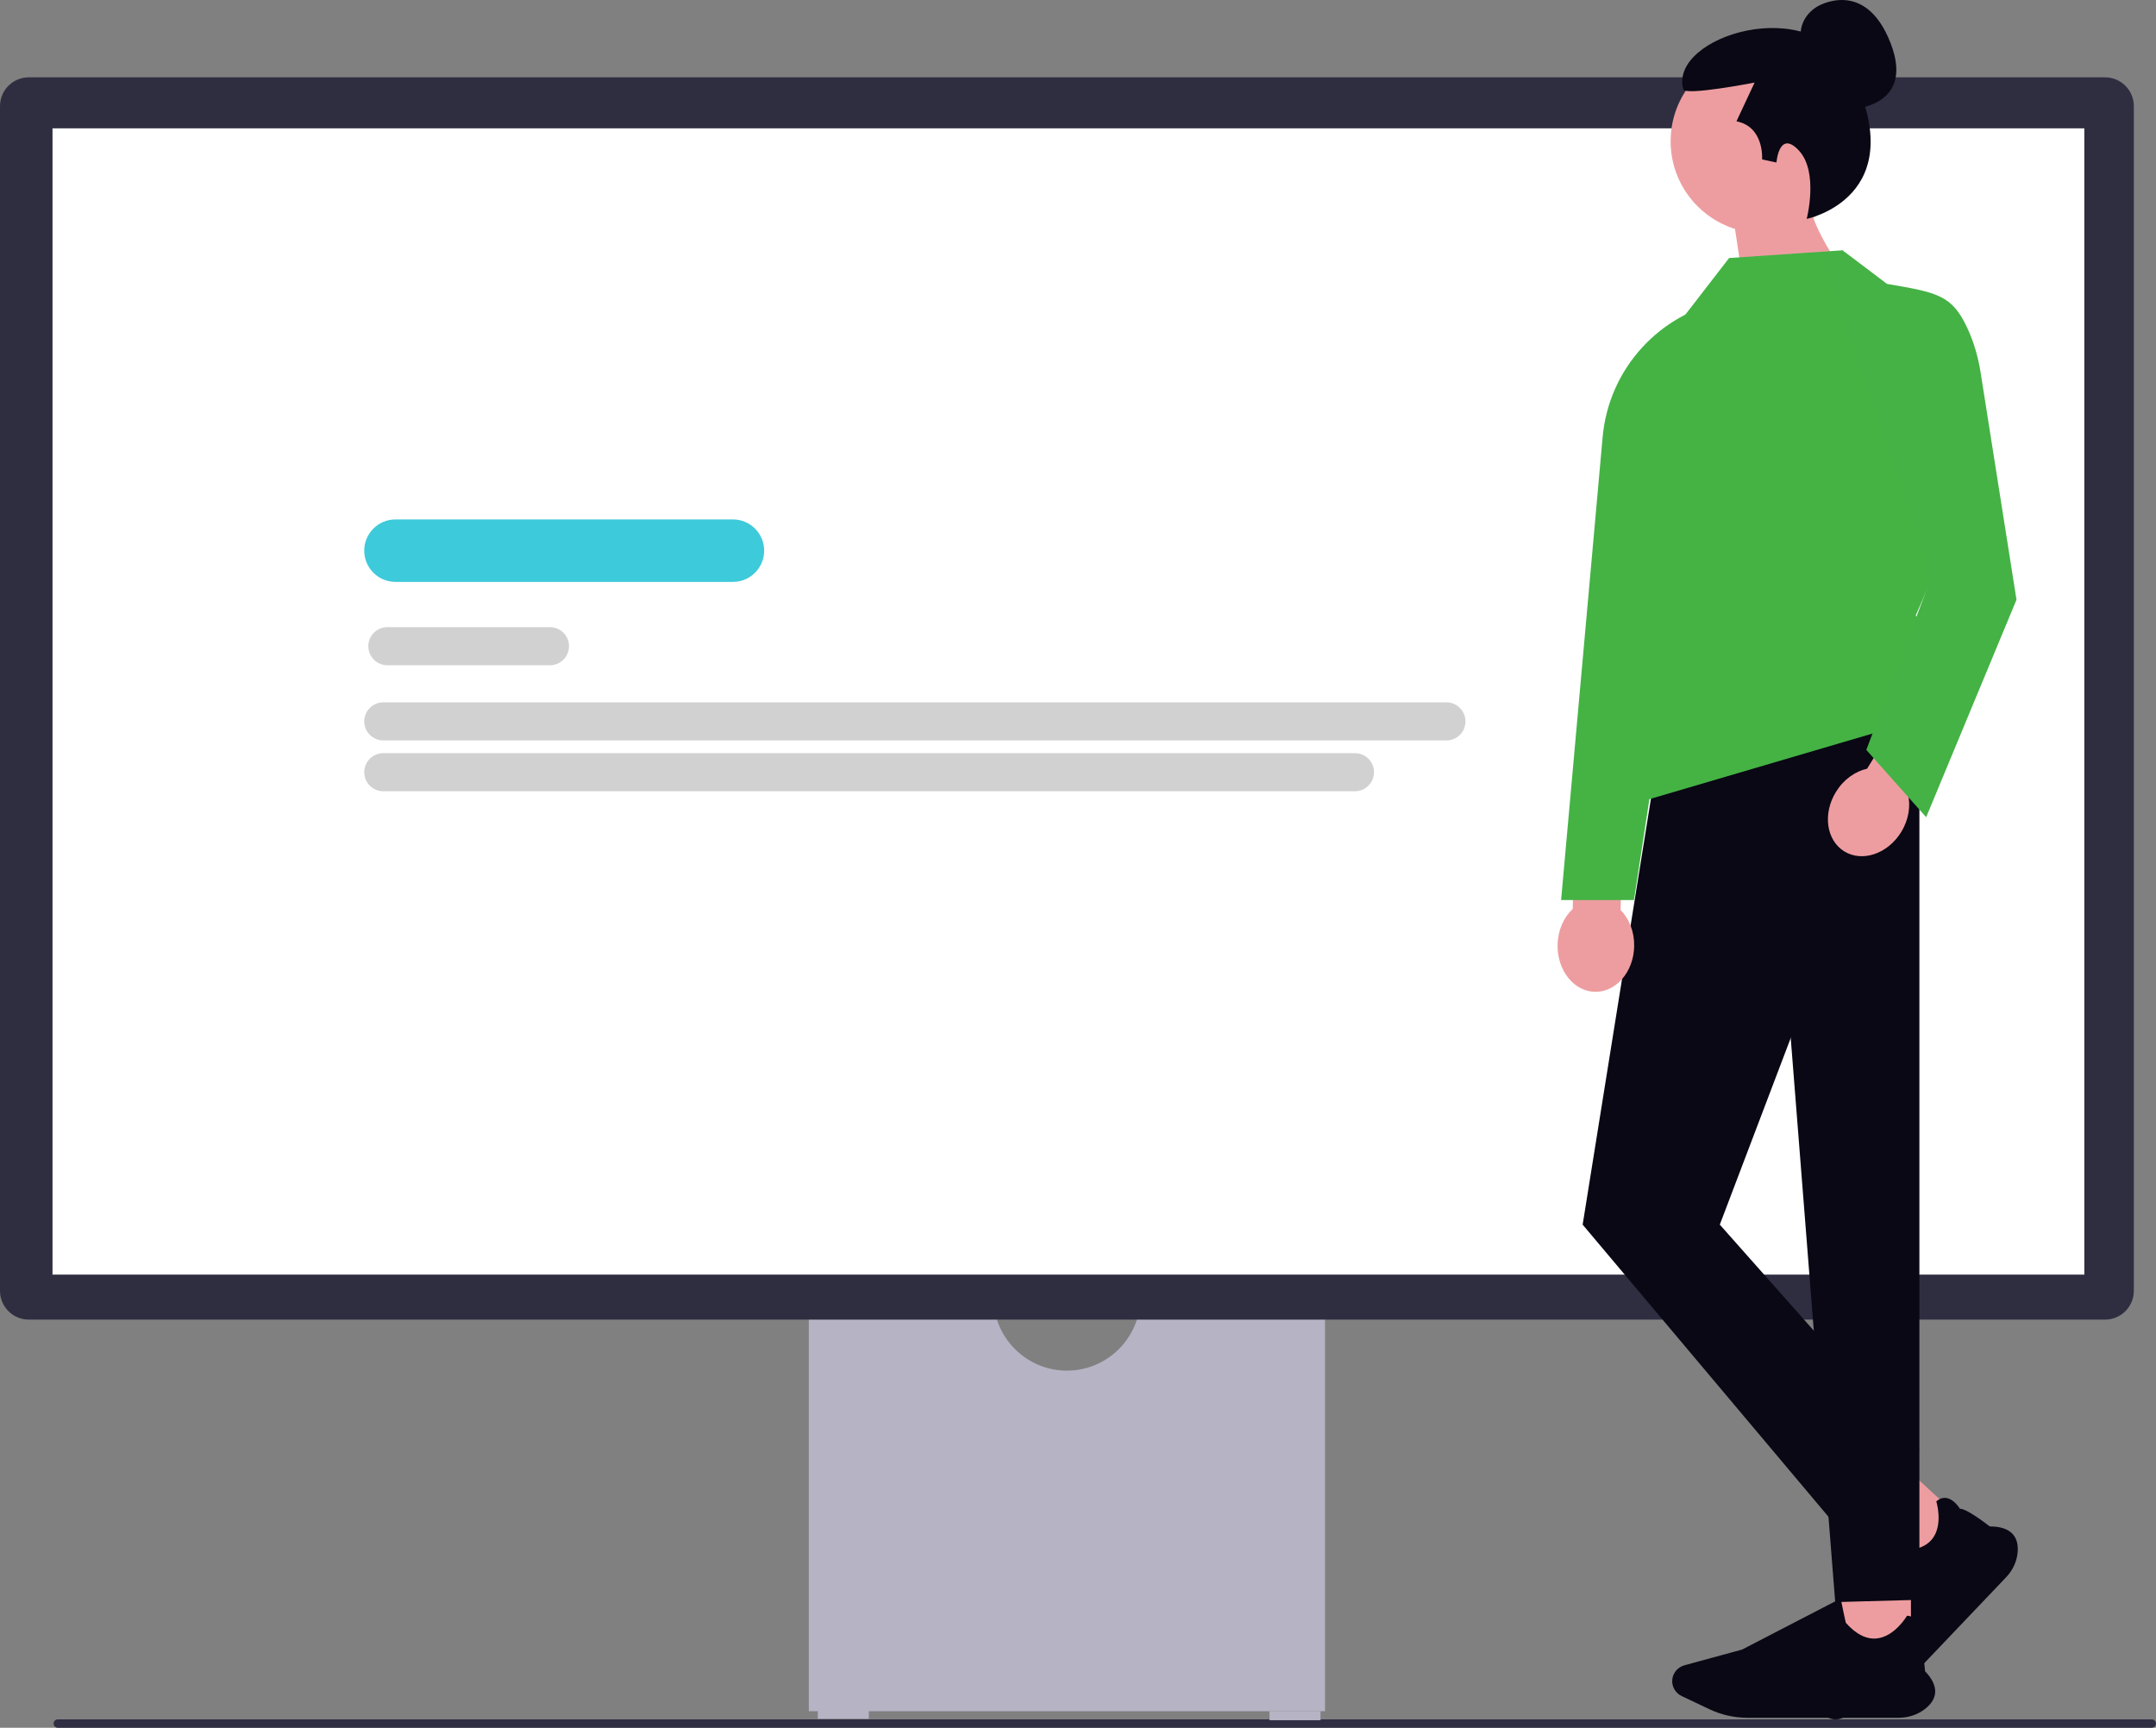 <svg width="1073" height="860" viewBox="0 0 1073 860" fill="none" xmlns="http://www.w3.org/2000/svg">
<rect x="0" y="0" width="1073" height="860" fill="#808080" stroke="none"/>
<g clip-path="url(#clip0_3_2)">
<path d="M26.666 857.91C26.666 859.069 27.597 860 28.756 860H1070.91C1072.07 860 1073 859.069 1073 857.91C1073 856.75 1072.07 855.819 1070.91 855.819H28.756C27.597 855.819 26.666 856.75 26.666 857.91Z" fill="#2F2E43"/>
<path d="M567.08 651.617C564.219 668.962 549.125 682.236 530.982 682.236C512.84 682.236 497.746 668.962 494.884 651.617H402.531V851.761H659.434V651.617L567.08 651.617Z" fill="#B6B3C5"/>
<path d="M432.403 851.014H407.012V855.495H432.403V851.014Z" fill="#B6B3C5"/>
<path d="M657.194 851.761H631.802V856.242H657.194V851.761Z" fill="#B6B3C5"/>
<path d="M1047.64 656.845H14.322C6.425 656.845 0 650.42 0 642.523V52.812C0 44.916 6.425 38.49 14.322 38.49H1047.64C1055.54 38.49 1061.97 44.916 1061.97 52.812V642.523C1061.97 650.42 1055.54 656.845 1047.64 656.845Z" fill="#2F2E41"/>
<path d="M1037.32 63.882H26.138V634.441H1037.32V63.882Z" fill="white"/>
<path d="M917.187 283H862.012C857.217 283 853.317 279.1 853.317 274.305C853.317 269.51 857.217 265.61 862.012 265.61H917.187C921.981 265.61 925.882 269.51 925.882 274.305C925.882 279.1 921.981 283 917.187 283Z" fill="#D1D1D2"/>
<path d="M980.639 283H954.891C950.097 283 946.196 279.1 946.196 274.305C946.196 269.51 950.097 265.61 954.891 265.61H980.639C985.434 265.61 989.334 269.51 989.334 274.305C989.334 279.1 985.434 283 980.639 283Z" fill="#D1D1D2"/>
<path d="M364.764 289.64H196.821C188.248 289.64 181.273 282.665 181.273 274.092C181.273 265.519 188.248 258.544 196.821 258.544H364.764C373.337 258.544 380.312 265.519 380.312 274.092C380.312 282.665 373.337 289.64 364.764 289.64Z" fill="#3DCADA"/>
<path d="M273.71 331.119H192.774C187.548 331.119 183.296 326.868 183.296 321.642C183.296 316.416 187.548 312.164 192.774 312.164H273.71C278.936 312.164 283.188 316.416 283.188 321.642C283.188 326.868 278.936 331.119 273.71 331.119Z" fill="#D1D1D2"/>
<path d="M719.872 368.553H190.75C185.525 368.553 181.273 364.301 181.273 359.075C181.273 353.849 185.525 349.597 190.75 349.597H719.872C725.098 349.597 729.349 353.849 729.349 359.075C729.349 364.301 725.098 368.553 719.872 368.553Z" fill="#D1D1D2"/>
<path d="M674.345 393.845H190.75C185.525 393.845 181.273 389.593 181.273 384.367C181.273 379.141 185.525 374.89 190.75 374.89H674.345C679.571 374.89 683.822 379.141 683.822 384.367C683.822 389.593 679.571 393.845 674.345 393.845Z" fill="#D1D1D2"/>
<path d="M979.058 758.935L954.786 784.42L928.918 760.507L953.19 735.022L979.058 758.935Z" fill="#ED9DA0"/>
<path d="M998.445 785.037L946.852 839.21C942.442 843.841 936.934 847.499 930.924 849.79L916.54 855.272C913.566 856.406 910.142 855.749 907.816 853.599C905.089 851.078 904.399 847.039 906.138 843.777L919.973 817.824L934.737 765.192L934.898 765.291C938.914 767.764 945.006 771.475 945.441 771.632C953.086 771.903 958.559 769.98 961.71 765.919C967.205 758.834 963.719 747.524 963.683 747.411L963.655 747.324L963.725 747.264C965.327 745.897 967.014 745.349 968.74 745.638C972.404 746.25 975.025 750.366 975.409 750.999C978.847 750.854 989.404 759.122 990.253 759.792C995.436 759.778 999.235 761.007 1001.55 763.445C1003.57 765.576 1004.44 768.602 1004.16 772.438C1003.82 777.053 1001.79 781.527 998.445 785.037Z" fill="#090814"/>
<path d="M951.036 788.277H915.565V823.225H951.036V788.277Z" fill="#ED9DA0"/>
<path d="M944.982 855.015H869.582C863.137 855.015 856.661 853.561 850.852 850.81L836.952 844.227C834.078 842.866 832.221 839.956 832.221 836.814C832.221 833.13 834.738 829.87 838.342 828.888L867.02 821.07L916.079 795.664L916.116 795.847C917.033 800.425 918.455 807.341 918.636 807.76C923.667 813.439 928.835 816.055 933.997 815.54C943.001 814.64 948.987 804.397 949.046 804.293L949.092 804.214L949.183 804.223C951.292 804.438 952.852 805.276 953.819 806.714C955.873 809.765 954.62 814.464 954.414 815.173C956.874 817.544 957.978 830.786 958.063 831.855C961.62 835.569 963.31 839.14 963.086 842.468C962.89 845.378 961.252 848.08 958.218 850.5C954.568 853.411 949.867 855.015 944.982 855.015Z" fill="#090814"/>
<path d="M955.248 348.134L829.554 348.195L787.656 609.567L913.35 758.958L955.248 721.611L855.914 609.567L955.248 348.134Z" fill="#090814"/>
<path d="M880.955 386.663L955.248 348.134V796.306L913.35 797.456L880.955 386.663Z" fill="#090814"/>
<path d="M806.539 452.946L807.424 412.148L783.603 411.632L782.718 452.43C778.274 456.555 775.34 462.966 775.182 470.234C774.907 482.951 783.215 493.446 793.739 493.674C804.264 493.902 813.02 483.778 813.296 471.061C813.453 463.793 810.8 457.261 806.539 452.946Z" fill="#ED9DA0"/>
<path d="M919.497 54.509C919.497 54.509 953.69 54.435 940.917 21.488C928.143 -11.46 904.358 3.293 904.358 3.293C904.358 3.293 894.335 8.587 896.402 20.398" fill="#090814"/>
<path d="M922.919 70.312C922.919 45.051 902.441 24.574 877.18 24.574C851.919 24.574 831.441 45.051 831.441 70.312C831.441 90.799 844.911 108.137 863.476 113.96L872.319 172.396L917.395 134.833C917.395 134.833 907.657 122.43 902.435 108.444C914.778 100.253 922.919 86.236 922.919 70.312Z" fill="#ED9DA0"/>
<path d="M899.155 108.951C899.155 108.951 905.229 85.663 895.297 74.956C885.388 64.273 884.108 80.895 884.108 80.895L876.958 79.341C876.958 79.341 878.202 63.176 864.212 60.378L873.228 41.104C873.228 41.104 838.712 47.805 837.761 44.462C830.275 18.159 901.686 -4.31 921.413 35.819C952.095 98.233 899.155 108.951 899.155 108.951Z" fill="#090814"/>
<path d="M858.755 149.698C825.549 156.186 800.624 183.835 797.601 217.534L776.932 447.996H813.203L858.755 149.698Z" fill="#44B344"/>
<path d="M824.459 333.315L818.81 398.387L972.148 353.288L953.464 306.256L988.255 226.366L917.235 124.571L860.538 128.437L838.633 156.785" fill="#44B344"/>
<path d="M949.505 395.113L970.892 360.359L950.6 347.872L929.213 382.626C923.293 383.939 917.521 387.987 913.711 394.179C907.044 405.012 908.908 418.267 917.874 423.784C926.839 429.301 939.512 424.992 946.178 414.158C949.988 407.967 951.001 400.99 949.505 395.113Z" fill="#ED9DA0"/>
<path d="M905.638 125.86L918.002 125.347L939.14 141.322C964.188 145.594 971.452 146.791 979.127 163.337C982.352 170.289 984.489 177.696 985.685 185.266L1003.57 298.525L958.618 406.763L928.832 373.26L960.674 288.637L955.384 268.396" fill="#44B244"/>
</g>
<defs>
<clipPath id="clip0_3_2">
<rect width="1073" height="860" fill="white"/>
</clipPath>
</defs>
</svg>
